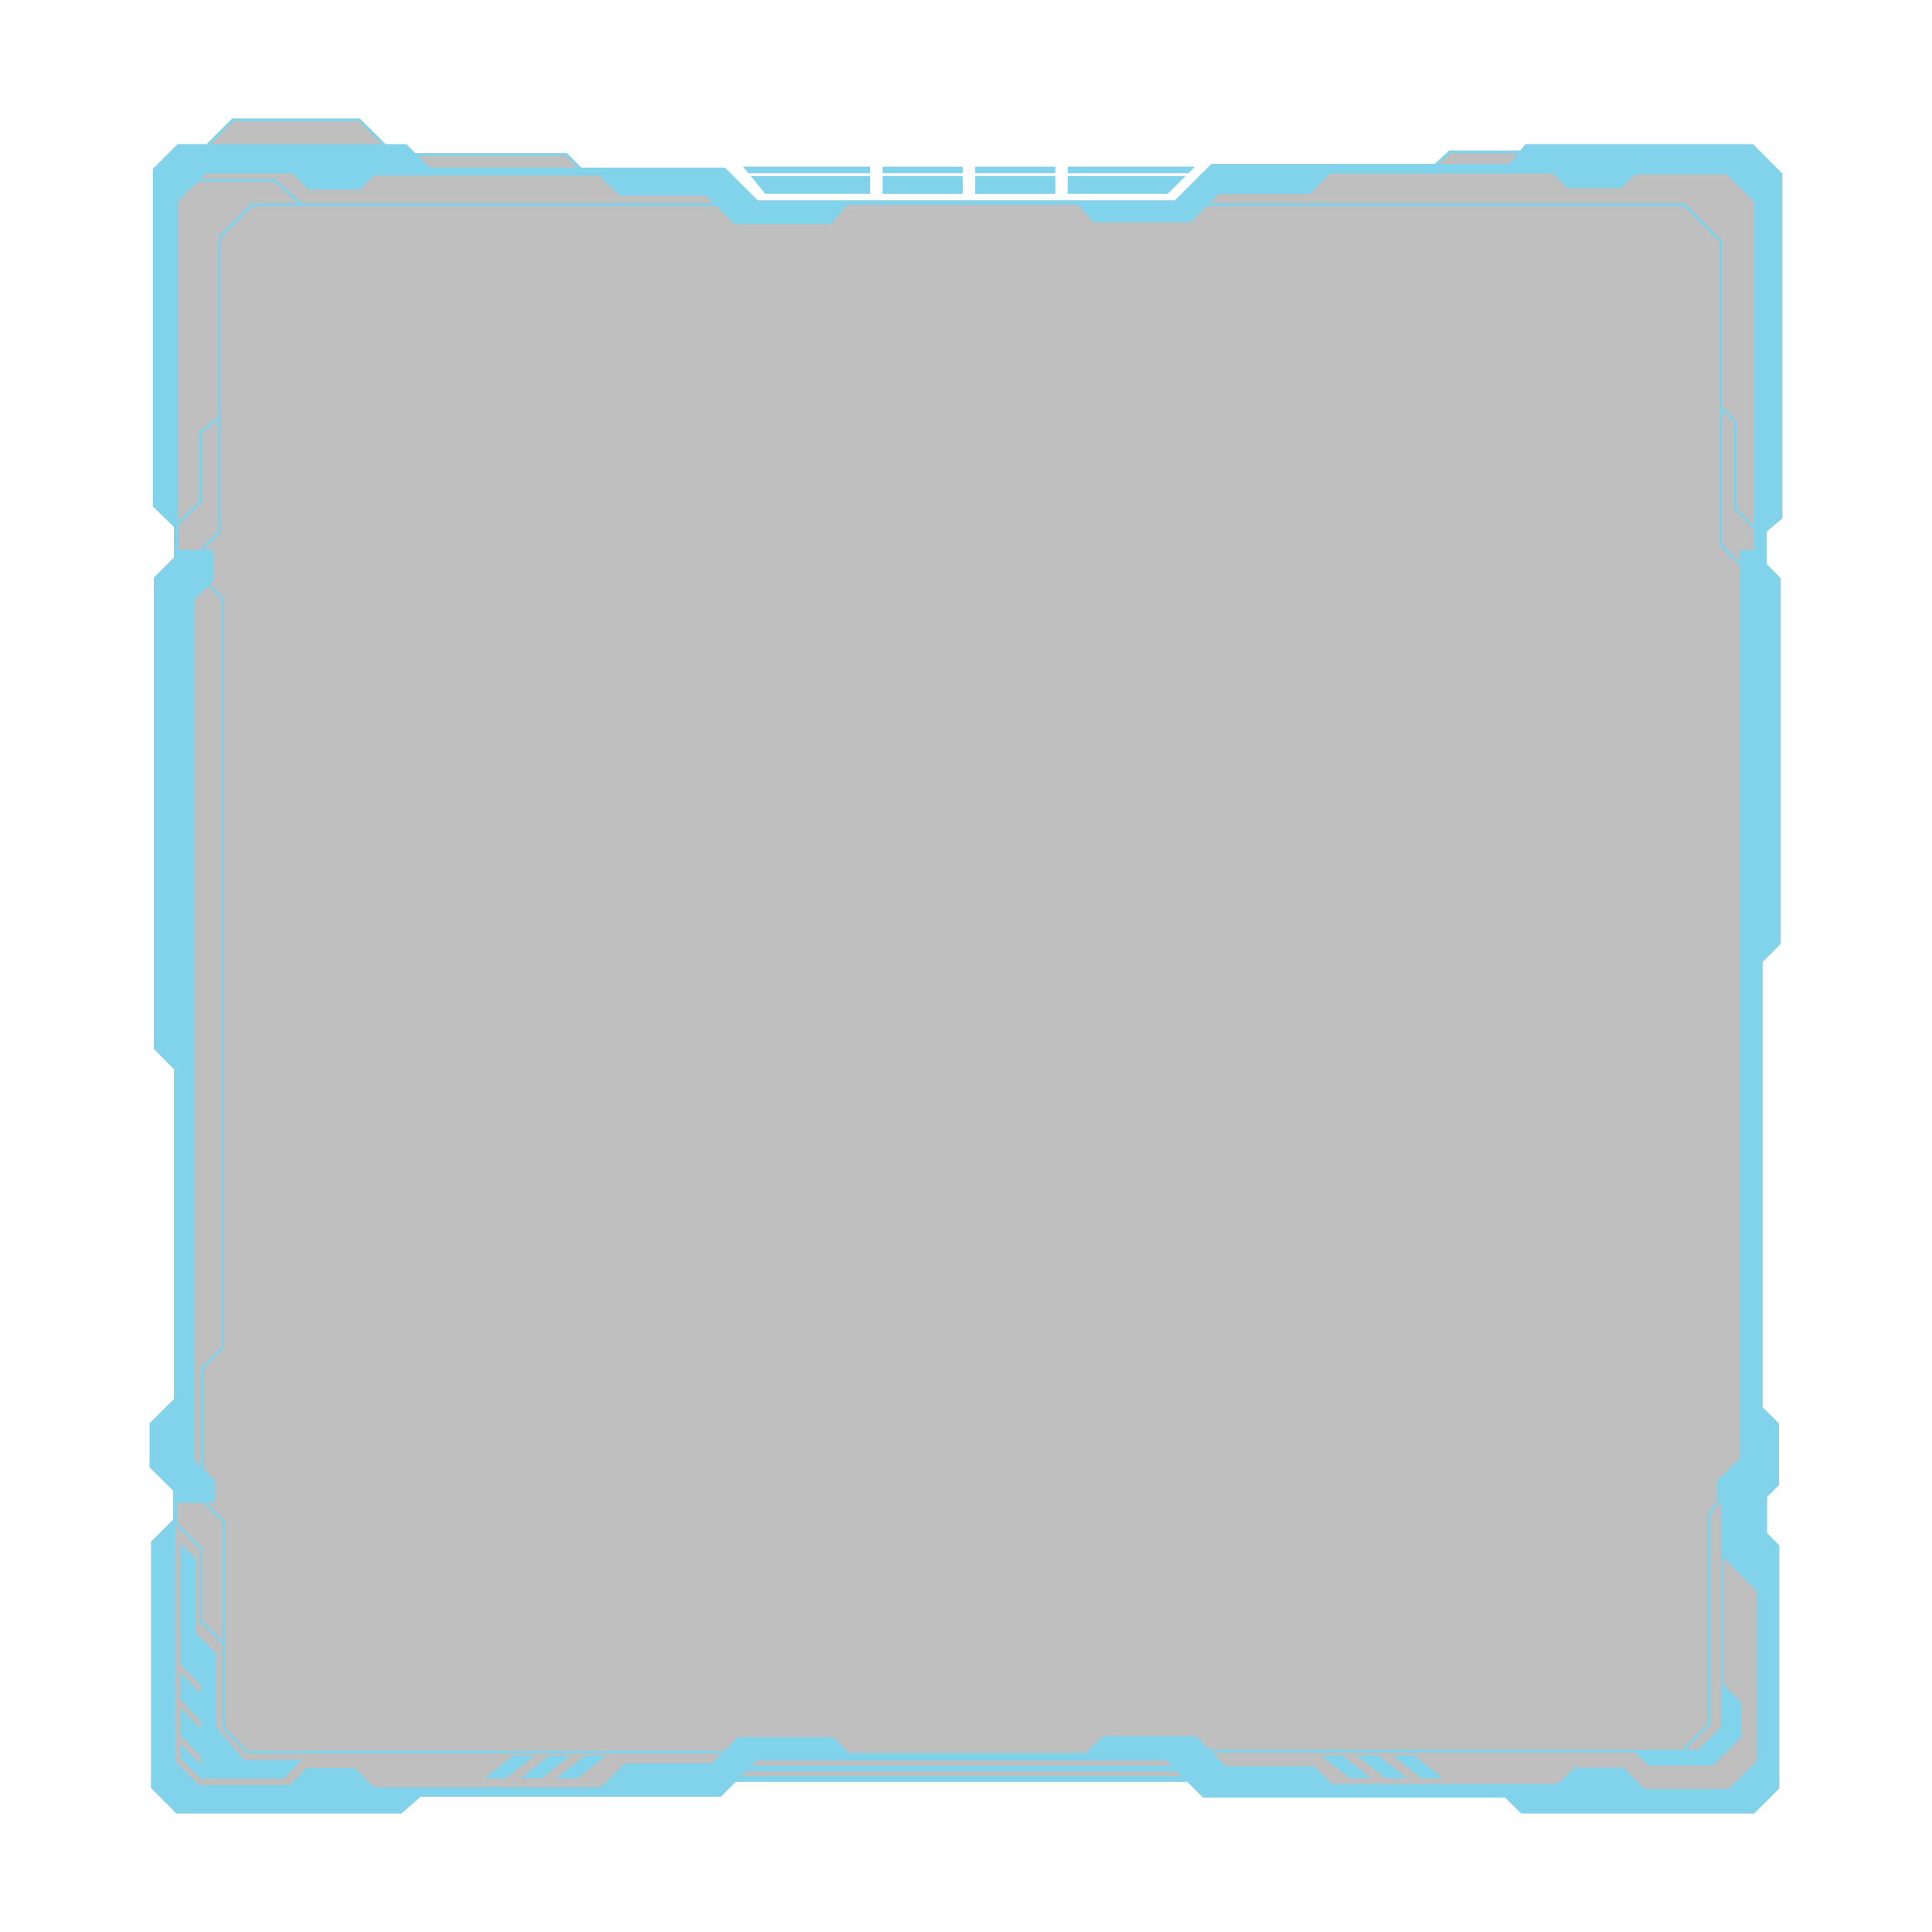 <?xml version="1.0" encoding="utf-8"?>
<!-- Generator: Adobe Illustrator 24.1.1, SVG Export Plug-In . SVG Version: 6.00 Build 0)  -->
<svg version="1.1" id="Layer_1" xmlns="http://www.w3.org/2000/svg" xmlns:xlink="http://www.w3.org/1999/xlink" x="0px" y="0px"
	 viewBox="0 0 1200 1200" style="enable-background:new 0 0 1200 1200;" xml:space="preserve">
<style type="text/css">
	.st0{opacity:0.25;}
	.st1{fill:#81D3EB;}
</style>
<polygon class="st0" points="1107,321.9 1107,107.8 1088.8,89.6 947.6,89.6 944.3,93.5 900.2,93.5 891.1,101.9 752.4,101.9 
	729.8,124.5 470.6,124.5 450.2,104.2 361.1,104.2 352.1,95.2 257.9,95.2 252.4,89.6 239.5,89.6 223.5,73.7 144.2,73.7 128.3,89.6 
	110.3,89.6 95,104.9 95,314.5 108,327.2 108,346.4 95.6,358.8 95.6,651.5 108.1,664 108.1,869 93,884 93,911.4 107.6,925.9 
	107.6,943.9 93.9,957.6 93.9,1110.6 109.6,1126.3 249.3,1126.3 261.2,1116 447.7,1116 457,1106.6 737.4,1106.6 747.3,1116.5 
	935,1116.5 944.8,1126.3 1089.6,1126.3 1105.1,1110.8 1105.1,959.9 1097.5,952.3 1097.5,929.8 1105,922.4 1105,884.3 1094.7,874 
	1094.7,597.5 1106,586.2 1106,359.1 1097.3,350.5 1097.3,330 "/>
<g>
	<g>
		<g>
			<path class="st1" d="M1089.6,1126.3H944.8l-9.8-9.8H747.3l-23-23H470.1l-22.4,22.4H261.2l-11.8,10.4H109.6l-15.7-15.7v-153
				l13.7-13.7v-18L93,911.4V884l15.1-15.1V664l-12.5-12.5V358.8l12.4-12.4v-19.2l-13-12.7V104.9l15.3-15.3h142.1l14.5,14.5h183.3
				l20.4,20.4h259.2l22.6-22.6h184.9l10.3-12.3h141.2l18.2,18.2v214.2l-9.6,8.1v20.5l8.6,8.6v227.1l-11.3,11.3V874l10.3,10.3v38
				l-7.5,7.5v22.5l7.6,7.6v150.9L1089.6,1126.3z M946,1123.6h142.5l13.9-13.9V961.1l-7.6-7.6v-24.8l7.5-7.5v-35.7l-10.3-10.3V596.4
				l11.3-11.3V360.3l-8.6-8.6v-22.9l9.6-8.1V108.9l-16.5-16.6H948.9l-10.3,12.3H753.5l-22.6,22.6H469.5l-20.4-20.4H265.8l-14.5-14.5
				H111.5L97.8,106v207.3l13,12.7v21.5L98.4,360v290.4l12.5,12.5v207.2l-15.1,15.1v25.1l14.5,14.5v20.3l-13.7,13.7v150.7l14.1,14.1
				h137.5l11.8-10.4h186.4l22.4-22.4h256.5l23,23h187.8L946,1123.6z"/>
		</g>
		<g>
			<polygon class="st1" points="527.4,125.9 516,139.3 456.1,139.3 438.3,121.5 384.9,121.5 372.3,109 232.4,109 223.5,117.8 
				191.6,117.8 181.7,107.8 127.7,107.8 110.6,125 110.6,326.6 96.4,312.5 96.4,105.5 110.9,91 251.8,91 266.4,105.5 449.7,105.5 
				470,125.9 			"/>
		</g>
		<g>
			<polygon class="st1" points="120.5,906.6 120.5,372.7 132.7,360.5 132.7,341.6 109.4,341.6 109.4,347 109.4,347 97,359.4 97,651 
				109.5,663.5 109.7,662.8 110.2,868.5 94.4,884.6 94.4,909.8 108.9,925.4 108.9,933.4 133.6,933.4 133.6,919.7 			"/>
		</g>
		<g>
			<polygon class="st1" points="108.9,944.5 108.9,1094 123.7,1108.8 180,1108.8 190.5,1098.2 220.2,1098.2 232.1,1110.1 
				373.3,1110.1 388.1,1095.3 442,1095.3 458.3,1079 517.6,1079 527.3,1088.7 674.5,1088.7 684.8,1078.4 742.7,1078.4 761.3,1097 
				816.2,1097 827.3,1108.1 967.5,1108.1 977.7,1097.9 1008.2,1097.9 1021.3,1111.1 1073.8,1111.1 1091,1093.9 1091,930.9 
				1096.2,930.9 1096.2,952.9 1103.7,960.5 1103.7,1110.3 1089,1124.9 945.4,1124.9 935.6,1115.1 747.8,1115.1 724.9,1092.2 
				469.5,1092.2 447.1,1114.6 260.6,1114.6 248.8,1124.9 110.2,1124.9 95.3,1110 95.3,958.2 			"/>
		</g>
		<g>
			<polyline class="st1" points="1080.7,341.7 1089.2,341.7 1089.2,125 1072.4,108.3 1015.7,108.3 1007,116.9 973.6,116.9 
				964.5,107.8 826.1,107.8 813.5,120.5 757,120.5 739.4,138.1 679.3,138.1 668.3,125.9 730.4,125.9 752.9,103.3 938,103.3 
				948.3,91 1088.2,91 1105.6,108.4 1105.6,321.3 1095.9,329.4 1095.9,351 1104.6,359.7 1104.6,585.6 1093.3,596.9 1093.3,874.6 
				1103.6,884.9 1103.6,921.8 1096.2,929.2 1094.3,933.2 1066.6,933.2 1066.6,919.8 1080.7,905.6 1080.7,360.8 			"/>
		</g>
		<g>
			<polygon class="st1" points="117,350.9 115.9,349.7 135.6,329.9 135.6,146.9 156.2,126.3 459.6,126.3 459.6,128 156.9,128 
				137.3,147.6 137.3,330.6 			"/>
		</g>
		<g>
			<polygon class="st1" points="110,327.2 108.8,326 123.7,311.2 123.7,268 136,258.7 137,260 125.3,268.8 125.3,311.9 			"/>
		</g>
		<g>
			<polygon class="st1" points="186.8,127.8 170.5,112.9 113.8,112.9 113.8,111.2 171.1,111.2 187.9,126.5 			"/>
		</g>
		<g>
			<polygon class="st1" points="458.9,1089.1 153.3,1089.1 138.4,1074.2 138.4,945.7 124.2,931.5 125.4,930.3 140.1,945 
				140.1,1073.5 154,1087.5 458.9,1087.5 			"/>
		</g>
		<g>
			<polygon class="st1" points="138.7,1021.9 124.2,1007.7 124.2,962.3 107.7,945.8 108.8,944.6 125.8,961.6 125.8,1007 
				139.8,1020.8 			"/>
		</g>
		<g>
			<polygon class="st1" points="1093,990 1069.9,966.9 1069.9,925.9 1093.1,925.9 			"/>
		</g>
		<g>
			<polygon class="st1" points="1055.5,1088.5 740.3,1088.5 740.3,1086.8 1054.8,1086.8 1068.9,1072.8 1068.9,928.9 1070.5,928.9 
				1070.5,1073.5 			"/>
		</g>
		<g>
			<polygon class="st1" points="151.7,1093.2 134.1,1072.5 134.1,1026.7 121.4,1014.1 121.4,967.9 112.2,958.7 112.2,1033.7 
				124.8,1047 124.8,1052.2 112.2,1038.8 112.2,1055.8 124.8,1069.2 124.8,1074.3 112.2,1060.9 112.2,1077.9 124.8,1091.3 
				124.8,1096.4 112.2,1083.1 112.2,1092.3 124.7,1104.7 176,1104.7 187.5,1093.2 			"/>
		</g>
		<g>
			<polygon class="st1" points="1087.6,358.6 1068.1,339.1 1068.1,150.4 1045.6,128 740.3,128 740.3,126.3 1046.3,126.3 
				1069.7,149.7 1069.7,338.4 1088.8,357.4 			"/>
		</g>
		<g>
			<polygon class="st1" points="1090,329.4 1076.9,316.2 1076.9,262.2 1068.3,253.6 1069.5,252.5 1078.5,261.5 1078.5,315.5 
				1091.2,328.2 			"/>
		</g>
		<g>
			<polygon class="st1" points="1014.9,1087.7 1023.8,1096.6 1064,1096.6 1081.4,1079.1 1081.4,1057.4 1069.8,1045.7 1069.7,1073.2 
				1055.2,1087.7 			"/>
		</g>
		<g>
			<g>
				<rect x="605.7" y="103.5" class="st1" width="49.8" height="4.1"/>
			</g>
			<g>
				<rect x="605.7" y="109.4" class="st1" width="49.8" height="11"/>
			</g>
		</g>
		<g>
			<g>
				<polygon class="st1" points="738.1,107.6 742.2,103.5 663.2,103.5 663.2,107.6 				"/>
			</g>
			<g>
				<polygon class="st1" points="663.2,109.4 663.2,120.4 725.3,120.4 736.3,109.4 				"/>
			</g>
		</g>
		<g>
			<g>
				<rect x="548.2" y="109.4" class="st1" width="49.8" height="11"/>
			</g>
			<g>
				<rect x="548.2" y="103.5" class="st1" width="49.8" height="4.1"/>
			</g>
		</g>
		<g>
			<g>
				<polygon class="st1" points="540.5,107.6 540.5,103.5 461.5,103.5 464.8,107.6 				"/>
			</g>
			<g>
				<polygon class="st1" points="466.3,109.4 475.3,120.4 540.5,120.4 540.5,109.4 				"/>
			</g>
		</g>
		<g>
			<polygon class="st1" points="851.6,1104.5 838.5,1104.5 820.4,1090.4 833.5,1090.4 			"/>
		</g>
		<g>
			<polygon class="st1" points="873.9,1104.5 860.8,1104.5 842.7,1090.4 855.9,1090.4 			"/>
		</g>
		<g>
			<polygon class="st1" points="896.3,1104.5 883.1,1104.5 865,1090.4 878.2,1090.4 			"/>
		</g>
		<g>
			<polygon class="st1" points="345.5,1104.5 358.6,1104.5 376.7,1090.4 363.6,1090.4 			"/>
		</g>
		<g>
			<polygon class="st1" points="323.2,1104.5 336.3,1104.5 354.4,1090.4 341.3,1090.4 			"/>
		</g>
		<g>
			<polygon class="st1" points="300.9,1104.5 314,1104.5 332.1,1090.4 318.9,1090.4 			"/>
		</g>
		<g>
			<rect x="448.2" y="1096.7" class="st1" width="297.2" height="3.6"/>
		</g>
		<g>
			<rect x="448.2" y="1103.1" class="st1" width="297.2" height="3.6"/>
		</g>
		<g>
			<polygon class="st1" points="126.4,922.3 124.8,922.3 124.8,849.4 137.6,836.6 137.6,372.3 120.6,355.3 121.8,354.1 139.2,371.6 
				139.2,837.3 126.4,850.1 			"/>
		</g>
		<g>
			<polygon class="st1" points="1048.1,1093.2 1046.4,1093.2 1046.4,1084.9 1060.6,1070.8 1060.6,940.5 1071,925.9 1072.4,926.9 
				1062.2,941 1062.2,1071.5 1048.1,1085.6 			"/>
		</g>
		<g>
			<polygon class="st1" points="891.1,104.1 890,102.9 900.2,93.5 954.5,93.5 954.5,95.2 900.8,95.2 			"/>
		</g>
		<g>
			<polygon class="st1" points="360.8,106.1 351.4,96.8 244.3,96.8 222.8,75.3 144.9,75.3 126.8,93.5 125.6,92.3 144.2,73.7 
				223.5,73.7 245,95.2 352.1,95.2 361.9,105 			"/>
		</g>
	</g>
</g>
</svg>
